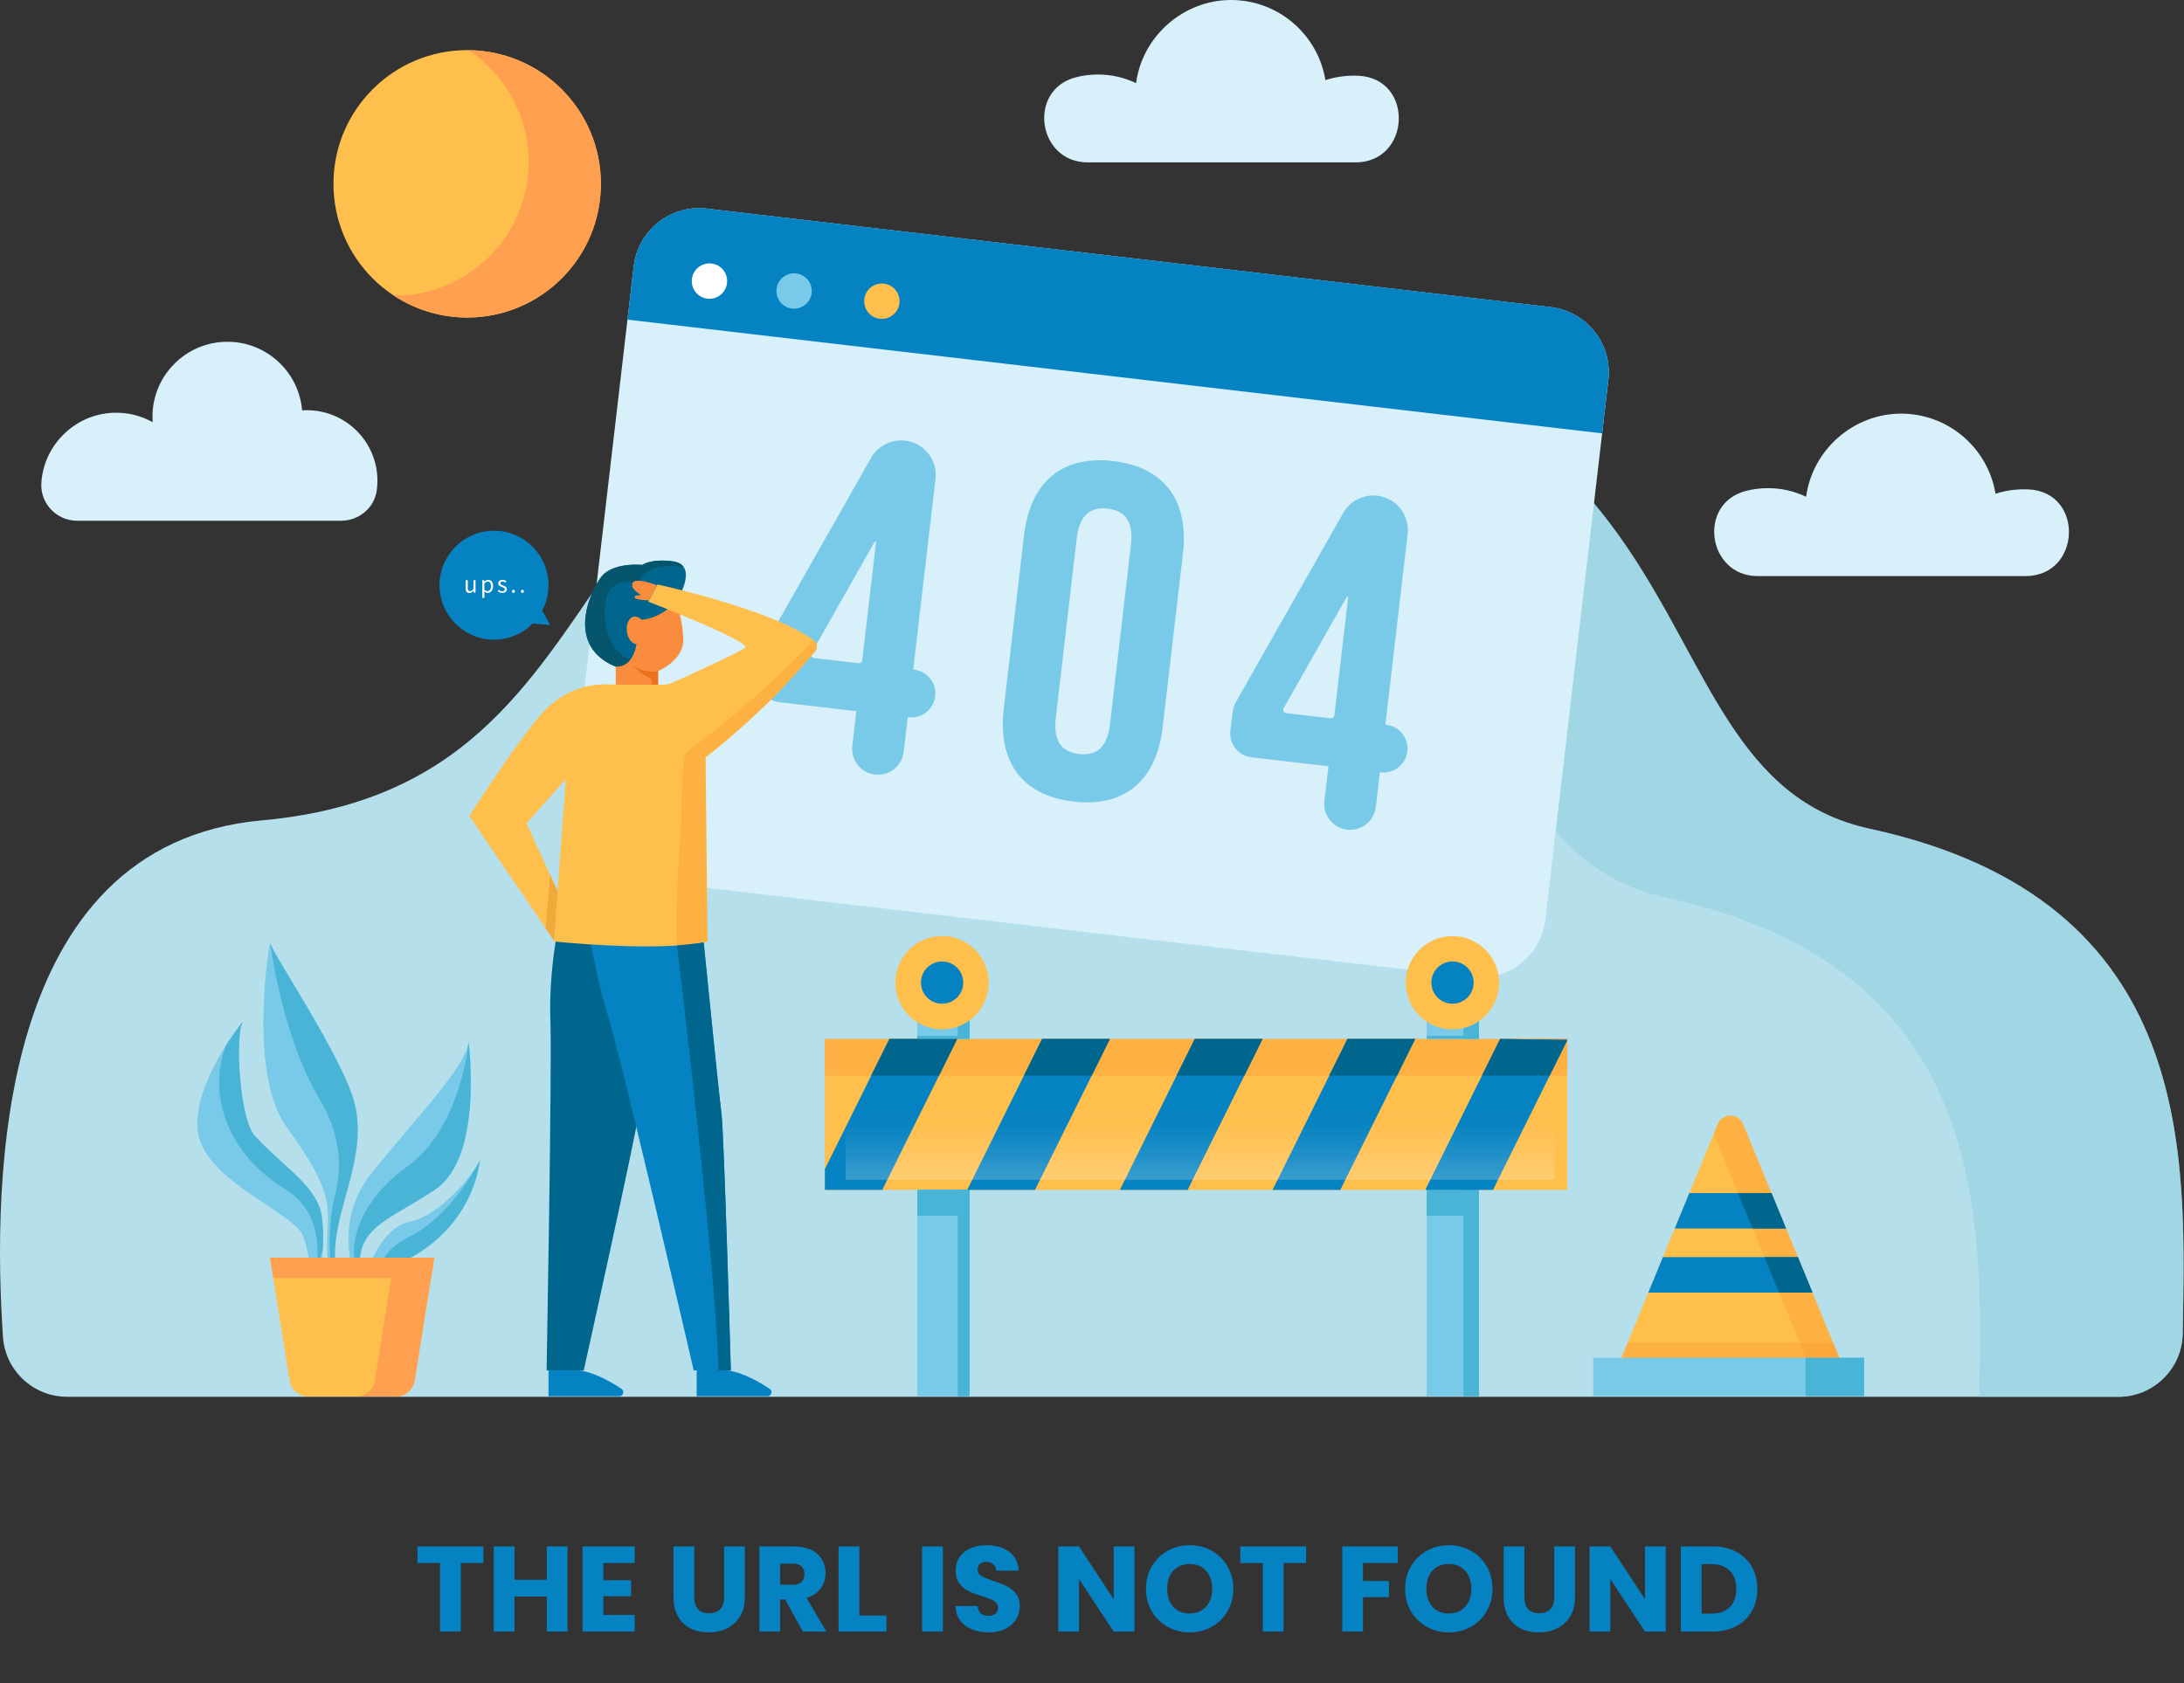 <svg width="432" height="333" viewBox="0 0 432 333" fill="none" xmlns="http://www.w3.org/2000/svg">
<rect x="0" y="0" width="432" height="333" fill="#333333" stroke="none"/>
<path d="M419.019 276.37C425.969 276.37 431.639 270.8 431.749 263.85C432.279 229.21 435.069 178.1 369.829 163.97C317.029 152.53 348.339 58.7 206.139 64.76C104.069 69.11 131.179 155.15 51.819 162.31C-0.991 167.08 -1.451 233.87 0.579 264.47C1.019 271.16 6.579 276.36 13.289 276.36H419.019V276.37Z" fill="#B5DFEA"/>
<path opacity="0.55" d="M369.829 163.96C317.029 152.52 348.339 58.69 206.139 64.75C181.859 65.78 164.899 71.45 152.069 79.56C156.389 78.99 160.979 78.59 165.869 78.39C308.059 72.33 276.759 166.16 329.559 177.6C394.109 191.58 392.069 241.75 391.499 276.36H419.019C425.969 276.36 431.639 270.79 431.749 263.84C432.279 229.2 435.069 178.09 369.829 163.96Z" fill="#90CEDD"/>
<path d="M306.729 60.76L139.779 41.27C132.649 40.44 126.189 45.55 125.349 52.68L112.889 159.43C112.059 166.56 117.169 173.02 124.299 173.86L291.249 193.35C298.379 194.18 304.839 189.07 305.679 181.94L318.139 75.19C318.969 68.06 313.859 61.6 306.729 60.76Z" fill="#D7F0F9"/>
<path d="M316.909 85.75L318.139 75.18C318.969 68.05 313.859 61.59 306.729 60.75L139.779 41.26C132.649 40.43 126.189 45.54 125.349 52.67L124.119 63.24L316.899 85.74L316.909 85.75Z" fill="#0582C1"/>
<path d="M151.139 127.89L172.299 90.6C173.659 88.21 176.309 86.87 179.039 87.18C182.789 87.62 185.479 91.01 185.039 94.76L180.639 132.48L180.829 132.5C183.429 132.8 185.289 135.16 184.989 137.75C184.689 140.35 182.329 142.21 179.739 141.91L179.549 141.89L178.749 148.76C178.419 151.57 175.879 153.58 173.079 153.25C170.269 152.92 168.259 150.38 168.589 147.58L169.389 140.71L154.149 138.93C151.549 138.63 149.679 136.27 149.989 133.67L150.389 130.21C150.489 129.39 150.739 128.61 151.149 127.89H151.139ZM170.549 130.68L173.279 107.29C173.299 107.13 173.079 107.06 172.999 107.2L160.499 129.26C160.279 129.65 160.529 130.14 160.969 130.19L169.859 131.23C170.199 131.27 170.509 131.02 170.549 130.68Z" fill="#79C9E8"/>
<path d="M244.529 138.79L265.689 101.5C267.049 99.11 269.699 97.77 272.429 98.08C276.179 98.52 278.869 101.91 278.429 105.66L274.029 143.38L274.219 143.4C276.819 143.7 278.679 146.06 278.379 148.65C278.079 151.25 275.719 153.11 273.129 152.81L272.939 152.79L272.139 159.66C271.809 162.47 269.269 164.48 266.469 164.15C263.659 163.82 261.649 161.28 261.979 158.48L262.779 151.61L247.539 149.83C244.939 149.53 243.069 147.17 243.379 144.57L243.779 141.11C243.879 140.29 244.129 139.51 244.539 138.79H244.529ZM263.939 141.58L266.669 118.19C266.689 118.03 266.469 117.96 266.389 118.1L253.889 140.16C253.669 140.55 253.919 141.04 254.359 141.09L263.249 142.13C263.589 142.17 263.899 141.92 263.939 141.58Z" fill="#79C9E8"/>
<path d="M202.549 105.95C203.779 95.41 210.029 90.04 220.199 91.22C230.359 92.41 235.209 99.08 233.979 109.61L229.979 143.86C228.749 154.4 222.499 159.77 212.329 158.59C202.169 157.4 197.319 150.73 198.549 140.2L202.549 105.95ZM208.829 142.07C208.279 146.77 210.139 148.8 213.439 149.19C216.729 149.57 219.009 148.03 219.559 143.32L223.709 107.75C224.259 103.05 222.399 101.02 219.099 100.63C215.809 100.25 213.529 101.79 212.979 106.5L208.829 142.07Z" fill="#79C9E8"/>
<path d="M143.809 56.02C143.589 57.94 141.849 59.31 139.929 59.09C138.009 58.87 136.639 57.13 136.859 55.21C137.079 53.29 138.819 51.92 140.739 52.14C142.659 52.36 144.029 54.1 143.809 56.02Z" fill="white"/>
<path d="M160.549 57.98C160.329 59.9 158.589 61.27 156.669 61.05C154.749 60.83 153.379 59.09 153.599 57.17C153.819 55.25 155.559 53.88 157.479 54.1C159.399 54.32 160.769 56.06 160.549 57.98Z" fill="#79C9E8"/>
<path d="M177.909 60C177.689 61.92 175.949 63.29 174.029 63.07C172.109 62.85 170.739 61.11 170.959 59.19C171.179 57.27 172.919 55.9 174.839 56.12C176.759 56.34 178.129 58.08 177.909 60Z" fill="#FFBF4D"/>
<path d="M110.749 181.6C110.749 181.6 108.489 191.6 108.869 201.82C109.209 210.97 108.119 271.13 108.119 271.13H115.469C115.469 271.13 125.929 224.01 126.319 220.29C126.709 216.57 131.969 179.36 131.969 179.36L110.749 181.6Z" fill="#00668E"/>
<path d="M115.639 178.86C115.639 178.86 117.329 191.71 120.209 200.85C123.089 209.98 137.219 271.14 137.219 271.14H144.569C144.569 271.14 143.219 224.02 142.709 220.3C142.199 216.58 138.479 179.37 138.479 179.37L115.649 178.86H115.639Z" fill="#0582C1"/>
<path d="M137.809 271.12V276.25H151.799C152.589 276.25 152.909 275.22 152.239 274.78C150.189 273.42 146.919 271.54 143.869 271.12H137.809Z" fill="#0582C1"/>
<path d="M108.499 271.12V276.25H122.489C123.279 276.25 123.599 275.22 122.929 274.78C120.879 273.42 117.609 271.54 114.559 271.12H108.499Z" fill="#0582C1"/>
<path d="M133.729 119.07C133.729 119.07 138.539 111.76 133.019 111.05C128.779 110.5 127.029 111.77 127.029 111.77C127.029 111.77 122.149 111.23 119.469 113.55C117.639 115.14 110.919 127.45 121.789 131.9C132.659 136.35 130.339 124.95 130.339 124.95L133.729 119.07Z" fill="#00668E"/>
<path d="M133.019 111.05C128.779 110.5 127.029 111.77 127.029 111.77C127.029 111.77 122.149 111.23 119.469 113.55C117.639 115.14 110.919 127.45 121.789 131.9C126.899 133.99 129.089 132.58 129.989 130.5C119.679 133.4 118.559 120.97 120.259 117.44C121.989 113.85 126.129 115.5 126.129 115.5C127.749 111.42 133.039 111.86 135.219 112.18C134.819 111.61 134.129 111.2 133.019 111.05Z" fill="#05556D"/>
<path d="M126.959 122.63C126.959 122.63 125.529 121.2 124.469 122.63C123.399 124.06 124.109 127.26 125.899 127.44C125.899 127.44 125.369 132.07 121.799 131.89V135.63H130.169V132.78C130.169 132.78 135.339 130.64 135.159 126.37C134.979 122.09 133.729 119.06 133.729 119.06C133.729 119.06 130.879 122.27 126.959 122.62V122.63Z" fill="#F98D3D"/>
<path d="M128.239 133.98C129.069 134.33 128.919 134.85 128.959 135.63H130.159V132.78C130.159 132.78 128.129 133.42 125.159 131.73C125.159 131.73 126.889 133.42 128.239 133.98Z" fill="#ED701B"/>
<path d="M129.959 115.81C129.959 115.81 125.619 114.08 125.109 115.38C124.779 116.23 125.619 116.96 126.779 117.7L125.759 117.87C125.529 117.91 125.449 118.2 125.629 118.34C125.909 118.57 126.699 118.72 128.339 118.78L129.959 115.81Z" fill="#F98D3D"/>
<path d="M160.959 126.68C152.679 120.55 130.079 115.64 130.079 115.64L128.219 119.03C128.219 119.03 148.739 126.98 147.389 128.17C146.589 128.87 136.569 133.46 133.169 135.01C132.439 135.34 131.649 135.5 130.839 135.49L120.449 135.43C120.449 135.43 112.949 134.54 107.059 141.31C101.789 147.38 92.829 161.43 92.829 161.43L107.929 183.63L109.599 186.08V186.05V186.26C109.599 186.26 110.139 186.32 111.089 186.41C115.939 186.86 131.499 188.09 139.729 186.34L139.959 186.29L139.569 149.87C152.709 139.47 158.989 131.43 161.229 128.91C161.819 128.24 161.709 127.22 160.989 126.68H160.959ZM110.299 176.35L108.829 173.13L104.139 162.88L111.919 154.16L110.519 173.29L110.299 176.35Z" fill="#FFBF4D"/>
<path d="M108.829 173.13L110.299 176.35L109.589 186.06L109.569 186.09L107.899 183.64L108.829 173.13Z" fill="#EFAA3A"/>
<g style="mix-blend-mode:multiply" opacity="0.29">
<path d="M136.019 148.57C134.619 149.59 134.979 158.59 134.629 164.22C134.049 173.65 133.489 181.81 133.899 187.07C136.029 186.93 138.009 186.7 139.689 186.34L139.919 186.29L139.529 149.87C152.669 139.47 158.949 131.43 161.189 128.91C161.779 128.24 161.669 127.22 160.949 126.68C160.949 126.68 150.559 138.01 136.019 148.57Z" fill="#F98D2B"/>
</g>
<path d="M142.699 220.3C142.329 217.62 140.289 197.5 139.189 186.5L133.909 187.08C133.909 187.08 141.609 250.41 142.119 271.14H144.559C144.559 271.14 143.209 224.02 142.699 220.3Z" fill="#00668E"/>
<path d="M108.839 123.67L107.249 120.82C108.049 119.32 108.499 117.6 108.499 115.78C108.499 109.83 103.669 105 97.719 105C91.769 105 86.939 109.83 86.939 115.78C86.939 121.73 91.769 126.56 97.719 126.56C100.719 126.56 103.429 125.33 105.379 123.36L108.839 123.67Z" fill="#0582C1"/>
<path d="M92.109 114.8H92.529V116.3C92.529 116.76 92.669 116.96 92.989 116.96C93.239 116.96 93.419 116.83 93.649 116.55V114.8H94.059V117.26H93.719L93.679 116.88H93.659C93.429 117.15 93.189 117.33 92.849 117.33C92.329 117.33 92.099 117 92.099 116.37V114.81L92.109 114.8Z" fill="white"/>
<path d="M95.819 117.46V118.29H95.399V114.79H95.739L95.769 115.07H95.789C96.009 114.88 96.289 114.73 96.569 114.73C97.199 114.73 97.539 115.22 97.539 115.98C97.539 116.81 97.039 117.31 96.479 117.31C96.249 117.31 96.019 117.2 95.799 117.03V117.46H95.819ZM96.419 116.96C96.819 116.96 97.119 116.59 97.119 115.98C97.119 115.44 96.939 115.07 96.469 115.07C96.259 115.07 96.049 115.19 95.809 115.4V116.69C96.029 116.88 96.249 116.95 96.409 116.95L96.419 116.96Z" fill="white"/>
<path d="M98.649 116.7C98.859 116.87 99.079 116.99 99.369 116.99C99.689 116.99 99.859 116.82 99.859 116.61C99.859 116.36 99.569 116.25 99.299 116.14C98.949 116.01 98.569 115.85 98.569 115.43C98.569 115.01 98.879 114.73 99.409 114.73C99.719 114.73 99.989 114.86 100.169 115.01L99.969 115.27C99.799 115.14 99.629 115.05 99.409 115.05C99.099 115.05 98.959 115.22 98.959 115.4C98.959 115.63 99.229 115.72 99.509 115.83C99.859 115.96 100.259 116.11 100.259 116.57C100.259 116.97 99.939 117.3 99.359 117.3C99.009 117.3 98.679 117.15 98.439 116.96L98.649 116.68V116.7Z" fill="white"/>
<path d="M101.559 116.68C101.719 116.68 101.859 116.81 101.859 117C101.859 117.18 101.719 117.31 101.559 117.31C101.399 117.31 101.259 117.18 101.259 117C101.259 116.81 101.399 116.68 101.559 116.68Z" fill="white"/>
<path d="M103.329 116.68C103.489 116.68 103.629 116.81 103.629 117C103.629 117.18 103.489 117.31 103.329 117.31C103.169 117.31 103.029 117.18 103.029 117C103.029 116.81 103.169 116.68 103.329 116.68Z" fill="white"/>
<path d="M67.509 253.3C67.509 253.3 65.249 251.18 66.769 243.16C68.289 235.14 72.149 227.43 70.249 218.73C68.359 210.02 53.519 188.08 53.479 186.62C53.429 185.16 48.899 212.15 56.569 222.79C64.239 233.42 65.159 237.11 64.819 242.71C64.479 248.3 64.899 252.81 65.739 254.11L67.509 253.32V253.3Z" fill="#79C9E8"/>
<path d="M66.099 237.17C65.209 240.75 64.669 249.72 66.099 251.87C66.229 252.07 66.419 251.96 66.659 251.59C66.229 250.11 65.939 247.51 66.759 243.17C68.279 235.15 72.139 227.44 70.239 218.74C68.349 210.03 53.509 188.09 53.469 186.63C53.469 186.63 55.709 204.92 63.229 217.5C68.619 226.51 66.989 233.6 66.099 237.18V237.17Z" fill="#49B4D6"/>
<path d="M70.209 252.75C70.209 252.75 65.849 241.87 73.239 232.45C80.629 223.03 92.439 210.93 92.669 206.14C92.669 206.14 95.709 228.89 86.089 235.33C76.479 241.77 69.739 242.8 71.399 252.71L70.209 252.75Z" fill="#79C9E8"/>
<path d="M80.589 230.76C69.869 238.56 68.999 247.55 70.659 251.72C70.789 252.04 71.029 252.24 71.359 252.35C69.919 242.79 76.609 241.7 86.099 235.34C95.709 228.9 92.679 206.15 92.679 206.15C92.679 206.15 91.319 222.97 80.599 230.77L80.589 230.76Z" fill="#49B4D6"/>
<path d="M63.039 252.99C63.039 252.99 64.439 247.23 63.689 241.01C62.949 234.79 56.449 231.29 50.379 224.72C47.259 221.34 46.329 203.47 48.269 201.81C48.269 201.81 37.549 214.8 39.209 224.31C40.859 233.82 58.349 240 59.969 244.6C61.589 249.2 61.449 253.05 61.449 253.05L63.039 253V252.99Z" fill="#79C9E8"/>
<path d="M44.649 206.92C41.109 216.51 44.739 228.13 56.509 235.35C65.169 240.66 62.409 251.71 62.409 251.71L63.829 247.35C63.959 245.47 63.969 243.27 63.699 241.01C62.959 234.79 56.459 231.29 50.389 224.72C47.379 221.46 46.409 204.72 48.079 202.05C47.589 202.67 46.199 204.47 44.649 206.92Z" fill="#49B4D6"/>
<path d="M48.079 202.05C48.199 201.9 48.269 201.81 48.269 201.81C48.199 201.87 48.139 201.95 48.079 202.05Z" fill="#49B4D6"/>
<path d="M72.449 252.27C72.449 252.27 74.959 242.95 81.179 241.69C87.389 240.44 94.529 231.25 94.909 229.45C94.909 229.45 93.859 246.76 72.449 252.26V252.27Z" fill="#79C9E8"/>
<path d="M80.819 244.78C77.009 246.68 75.429 249.24 74.869 251.57C93.929 245.44 94.909 229.46 94.909 229.46C94.829 229.82 94.489 230.47 93.939 231.28C92.069 234.56 87.539 241.41 80.819 244.78Z" fill="#49B4D6"/>
<path d="M85.899 248.84H53.409L57.269 273.11C57.559 274.95 59.149 276.31 61.009 276.31H78.299C80.159 276.31 81.749 274.96 82.039 273.11L85.899 248.84Z" fill="#FFBF4D"/>
<path d="M85.259 252.86L85.899 248.84H53.399L54.039 252.86H85.259Z" fill="#FF9F50"/>
<path d="M78.019 248.84L74.159 273.11C73.869 274.95 72.279 276.31 70.419 276.31H78.289C80.149 276.31 81.739 274.96 82.029 273.11L85.889 248.84H78.019Z" fill="#FF9F50"/>
<path d="M310.019 205.56H163.159V235.42H310.019V205.56Z" fill="#FFBF4D"/>
<g style="mix-blend-mode:multiply" opacity="0.29">
<path d="M310.019 205.56H163.159V212.81H310.019V205.56Z" fill="#F98D2B"/>
</g>
<path d="M175.929 205.56H189.339L185.739 212.81H172.329L175.929 205.56Z" fill="#F77E2D"/>
<path d="M206.129 205.56H219.539L215.939 212.81H202.539L206.129 205.56Z" fill="#F77E2D"/>
<path d="M236.329 205.56H249.729L246.139 212.81H232.739L236.329 205.56Z" fill="#F77E2D"/>
<path d="M266.529 205.56H279.929L276.329 212.81H262.939L266.529 205.56Z" fill="#F77E2D"/>
<path d="M310.029 205.56V205.76L306.529 212.81H293.139L296.729 205.56H310.029Z" fill="#F77E2D"/>
<path d="M191.789 235.42H181.439V276.25H191.789V235.42Z" fill="#79C9E8"/>
<path d="M191.799 235.42H189.449V276.25H191.799V235.42Z" fill="#49B4D6"/>
<path d="M292.549 235.42H282.199V276.25H292.549V235.42Z" fill="#79C9E8"/>
<path d="M292.549 235.42H289.489V276.25H292.549V235.42Z" fill="#49B4D6"/>
<path d="M191.789 235.39H181.439V240.53H191.789V235.39Z" fill="#49B4D6"/>
<path d="M292.549 235.39H282.199V240.53H292.549V235.39Z" fill="#49B4D6"/>
<path d="M191.789 200.89H181.439V205.53H191.789V200.89Z" fill="#79C9E8"/>
<path d="M191.799 200.89H189.449V205.53H191.799V200.89Z" fill="#49B4D6"/>
<path d="M292.549 200.89H282.199V205.53H292.549V200.89Z" fill="#79C9E8"/>
<path d="M292.549 200.89H289.489V205.53H292.549V200.89Z" fill="#49B4D6"/>
<path d="M191.789 204.95H181.439V205.53H191.789V204.95Z" fill="#49B4D6"/>
<path d="M292.549 204.95H282.199V205.53H292.549V204.95Z" fill="#49B4D6"/>
<path d="M189.339 205.56L174.519 235.42H163.159V231.3L175.929 205.56H189.339Z" fill="#0582C1"/>
<path d="M206.129 205.56L191.319 235.42H204.719L219.539 205.56H206.129Z" fill="#0582C1"/>
<path d="M249.729 205.56L234.919 235.42H221.519L236.329 205.56H249.729Z" fill="#0582C1"/>
<path d="M279.929 205.56L265.119 235.42H251.719L266.529 205.56H279.929Z" fill="#0582C1"/>
<path d="M296.729 205.56L281.919 235.42H295.319L310.029 205.76L296.729 205.56Z" fill="#0582C1"/>
<path d="M189.339 205.56L185.739 212.81H172.329L175.929 205.56H189.339Z" fill="#00668E"/>
<path d="M219.539 205.56L215.939 212.81H202.539L206.129 205.56H219.539Z" fill="#00668E"/>
<path d="M249.729 205.56L246.139 212.81H232.739L236.329 205.56H249.729Z" fill="#00668E"/>
<path d="M279.929 205.56L276.329 212.81H262.939L266.529 205.56H279.929Z" fill="#00668E"/>
<path d="M310.029 205.76L306.529 212.81H293.139L296.729 205.56L310.029 205.76Z" fill="#00668E"/>
<path style="mix-blend-mode:overlay" opacity="0.55" d="M307.489 218.48H167.249V233.42H307.489V218.48Z" fill="url(#paint0_linear_401_135)"/>
<path d="M187.815 203.539C192.847 202.72 196.262 197.978 195.443 192.947C194.625 187.915 189.882 184.5 184.851 185.318C179.82 186.137 176.404 190.879 177.223 195.911C178.041 200.942 182.784 204.357 187.815 203.539Z" fill="#FFBF4D"/>
<path d="M190.529 194.41C190.529 192.1 188.659 190.23 186.349 190.23C184.039 190.23 182.169 192.1 182.169 194.41C182.169 196.72 184.039 198.59 186.349 198.59C188.659 198.59 190.529 196.72 190.529 194.41Z" fill="#0582C1"/>
<path d="M288.775 203.548C293.806 202.729 297.222 197.987 296.403 192.955C295.585 187.924 290.842 184.509 285.811 185.327C280.779 186.146 277.364 190.888 278.183 195.92C279.001 200.951 283.744 204.366 288.775 203.548Z" fill="#FFBF4D"/>
<path d="M291.489 194.41C291.489 192.1 289.619 190.23 287.309 190.23C284.999 190.23 283.129 192.1 283.129 194.41C283.129 196.72 284.999 198.59 287.309 198.59C289.619 198.59 291.489 196.72 291.489 194.41Z" fill="#0582C1"/>
<path d="M365.669 273.08H318.899L326.049 255.74L328.929 248.73L329.719 246.81L331.009 243.69L331.269 243.05L334.149 236.05L334.679 234.78L339.779 222.4C340.699 220.17 343.859 220.17 344.779 222.4L349.879 234.78L350.409 236.05L353.289 243.05L353.549 243.69L354.839 246.81L355.629 248.73L358.509 255.73L365.659 273.08H365.669Z" fill="#FFBF4D"/>
<g style="mix-blend-mode:multiply" opacity="0.29">
<path d="M321.959 265.65L318.889 273.08H365.669L362.609 265.65H321.959Z" fill="#F98D2B"/>
</g>
<path d="M368.719 268.64H315.149V276.21H368.719V268.64Z" fill="#79C9E8"/>
<path d="M368.719 268.64H357.149V276.21H368.719V268.64Z" fill="#49B4D6"/>
<g style="mix-blend-mode:multiply" opacity="0.29">
<path d="M363.829 268.64H357.209L351.899 255.75L349.019 248.74L348.229 246.82L346.939 243.7L346.679 243.06L343.799 236.06L343.269 234.79L338.979 224.37L339.779 222.41C340.699 220.18 343.859 220.18 344.779 222.41L349.879 234.79L350.409 236.06L353.289 243.06L353.549 243.7L354.839 246.82L355.629 248.74L358.509 255.74L363.819 268.64H363.829Z" fill="#F98D2B"/>
</g>
<path d="M353.279 243.06H331.269L334.149 236.06H350.409L353.279 243.06Z" fill="#0582C1"/>
<path d="M358.509 255.73V255.74H326.049V255.73L328.919 248.73H355.629L358.509 255.73Z" fill="#0582C1"/>
<path d="M353.279 243.06H346.669L343.789 236.06H350.409L353.279 243.06Z" fill="#00668E"/>
<path d="M358.509 255.73V255.74H351.889V255.73L349.019 248.73H355.629L358.509 255.73Z" fill="#00668E"/>
<path d="M67.519 103.02C71.009 103.02 74.049 100.48 74.529 97.02C74.609 96.4 74.659 95.76 74.659 95.12C74.659 87.41 68.409 81.16 60.699 81.16C60.379 81.16 60.069 81.17 59.759 81.19C59.119 73.59 52.749 67.62 44.989 67.62C36.799 67.62 30.159 74.26 30.159 82.45C30.159 82.81 30.179 83.17 30.199 83.53C27.879 82.23 25.169 81.54 22.289 81.67C14.839 82.01 8.719 87.97 8.189 95.41C8.189 95.47 8.189 95.53 8.179 95.59C7.939 99.63 11.209 103.03 15.259 103.03H67.519V103.02Z" fill="#D7F0F9"/>
<path d="M400.649 113.98C411.689 113.98 412.299 97.37 401.269 96.83C400.969 96.82 400.669 96.81 400.359 96.81C398.389 96.81 396.499 97.12 394.719 97.69C393.239 88.7 385.439 81.84 376.029 81.84C366.619 81.84 358.479 89.01 357.259 98.29C354.979 97.2 352.419 96.58 349.719 96.58C348.209 96.58 346.749 96.77 345.349 97.13C335.699 99.62 337.719 113.98 347.689 113.98H400.639H400.649Z" fill="#D7F0F9"/>
<path d="M268.099 32.13C279.129 32.13 279.749 15.52 268.719 14.99C268.419 14.98 268.119 14.97 267.809 14.97C265.839 14.97 263.949 15.28 262.169 15.85C260.689 6.86 252.889 0 243.489 0C234.089 0 225.939 7.17 224.719 16.45C222.439 15.36 219.879 14.74 217.189 14.74C215.679 14.74 214.219 14.93 212.819 15.29C203.169 17.77 205.199 32.13 215.159 32.13H268.089H268.099Z" fill="#D7F0F9"/>
<path d="M92.409 62.82C107.017 62.82 118.859 50.978 118.859 36.37C118.859 21.762 107.017 9.92 92.409 9.92C77.801 9.92 65.959 21.762 65.959 36.37C65.959 50.978 77.801 62.82 92.409 62.82Z" fill="#FFBF4D"/>
<path d="M92.619 9.92C99.809 14.65 104.569 22.79 104.569 32.04C104.569 46.65 92.729 58.49 78.119 58.49C78.049 58.49 77.979 58.49 77.899 58.49C82.069 61.23 87.049 62.83 92.409 62.83C107.019 62.83 118.859 50.99 118.859 36.38C118.859 21.77 107.129 10.05 92.619 9.93V9.92Z" fill="#FF9F50"/>
<path d="M95.608 305.962V309.25H91.144V322.81H87.04V309.25H82.576V305.962H95.608ZM112.26 305.962V322.81H108.156V315.874H101.772V322.81H97.668V305.962H101.772V312.562H108.156V305.962H112.26ZM119.326 309.25V312.658H124.822V315.826H119.326V319.522H125.542V322.81H115.222V305.962H125.542V309.25H119.326ZM137.325 305.962V316.042C137.325 317.05 137.573 317.826 138.069 318.37C138.565 318.914 139.293 319.186 140.253 319.186C141.213 319.186 141.949 318.914 142.461 318.37C142.973 317.826 143.229 317.05 143.229 316.042V305.962H147.333V316.018C147.333 317.522 147.013 318.794 146.373 319.834C145.733 320.874 144.869 321.658 143.781 322.186C142.709 322.714 141.509 322.978 140.181 322.978C138.853 322.978 137.661 322.722 136.605 322.21C135.565 321.682 134.741 320.898 134.133 319.858C133.525 318.802 133.221 317.522 133.221 316.018V305.962H137.325ZM158.807 322.81L155.303 316.45H154.319V322.81H150.215V305.962H157.103C158.431 305.962 159.559 306.194 160.487 306.658C161.431 307.122 162.135 307.762 162.599 308.578C163.063 309.378 163.295 310.274 163.295 311.266C163.295 312.386 162.975 313.386 162.335 314.266C161.711 315.146 160.783 315.77 159.551 316.138L163.439 322.81H158.807ZM154.319 313.546H156.863C157.615 313.546 158.175 313.362 158.543 312.994C158.927 312.626 159.119 312.106 159.119 311.434C159.119 310.794 158.927 310.29 158.543 309.922C158.175 309.554 157.615 309.37 156.863 309.37H154.319V313.546ZM169.975 319.642H175.351V322.81H165.871V305.962H169.975V319.642ZM186.498 305.962V322.81H182.394V305.962H186.498ZM195.568 322.978C194.336 322.978 193.232 322.778 192.256 322.378C191.28 321.978 190.496 321.386 189.904 320.602C189.328 319.818 189.024 318.874 188.992 317.77H193.36C193.424 318.394 193.64 318.874 194.008 319.21C194.376 319.53 194.856 319.69 195.448 319.69C196.056 319.69 196.536 319.554 196.888 319.282C197.24 318.994 197.416 318.602 197.416 318.106C197.416 317.69 197.272 317.346 196.984 317.074C196.712 316.802 196.368 316.578 195.952 316.402C195.552 316.226 194.976 316.026 194.224 315.802C193.136 315.466 192.248 315.13 191.56 314.794C190.872 314.458 190.28 313.962 189.784 313.306C189.288 312.65 189.04 311.794 189.04 310.738C189.04 309.17 189.608 307.946 190.744 307.066C191.88 306.17 193.36 305.722 195.184 305.722C197.04 305.722 198.536 306.17 199.672 307.066C200.808 307.946 201.416 309.178 201.496 310.762H197.056C197.024 310.218 196.824 309.794 196.456 309.49C196.088 309.17 195.616 309.01 195.04 309.01C194.544 309.01 194.144 309.146 193.84 309.418C193.536 309.674 193.384 310.05 193.384 310.546C193.384 311.09 193.64 311.514 194.152 311.818C194.664 312.122 195.464 312.45 196.552 312.802C197.64 313.17 198.52 313.522 199.192 313.858C199.88 314.194 200.472 314.682 200.968 315.322C201.464 315.962 201.712 316.786 201.712 317.794C201.712 318.754 201.464 319.626 200.968 320.41C200.488 321.194 199.784 321.818 198.856 322.282C197.928 322.746 196.832 322.978 195.568 322.978ZM224.396 322.81H220.292L213.428 312.418V322.81H209.324V305.962H213.428L220.292 316.402V305.962H224.396V322.81ZM235.339 322.978C233.755 322.978 232.299 322.61 230.971 321.874C229.659 321.138 228.611 320.114 227.827 318.802C227.059 317.474 226.675 315.986 226.675 314.338C226.675 312.69 227.059 311.21 227.827 309.898C228.611 308.586 229.659 307.562 230.971 306.826C232.299 306.09 233.755 305.722 235.339 305.722C236.923 305.722 238.371 306.09 239.683 306.826C241.011 307.562 242.051 308.586 242.803 309.898C243.571 311.21 243.955 312.69 243.955 314.338C243.955 315.986 243.571 317.474 242.803 318.802C242.035 320.114 240.995 321.138 239.683 321.874C238.371 322.61 236.923 322.978 235.339 322.978ZM235.339 319.234C236.683 319.234 237.755 318.786 238.555 317.89C239.371 316.994 239.779 315.81 239.779 314.338C239.779 312.85 239.371 311.666 238.555 310.786C237.755 309.89 236.683 309.442 235.339 309.442C233.979 309.442 232.891 309.882 232.075 310.762C231.275 311.642 230.875 312.834 230.875 314.338C230.875 315.826 231.275 317.018 232.075 317.914C232.891 318.794 233.979 319.234 235.339 319.234ZM258.358 305.962V309.25H253.894V322.81H249.79V309.25H245.326V305.962H258.358ZM276.472 305.962V309.25H269.608V312.802H274.744V315.994H269.608V322.81H265.504V305.962H276.472ZM286.597 322.978C285.013 322.978 283.557 322.61 282.229 321.874C280.917 321.138 279.869 320.114 279.085 318.802C278.317 317.474 277.933 315.986 277.933 314.338C277.933 312.69 278.317 311.21 279.085 309.898C279.869 308.586 280.917 307.562 282.229 306.826C283.557 306.09 285.013 305.722 286.597 305.722C288.181 305.722 289.629 306.09 290.941 306.826C292.269 307.562 293.309 308.586 294.061 309.898C294.829 311.21 295.213 312.69 295.213 314.338C295.213 315.986 294.829 317.474 294.061 318.802C293.293 320.114 292.253 321.138 290.941 321.874C289.629 322.61 288.181 322.978 286.597 322.978ZM286.597 319.234C287.941 319.234 289.013 318.786 289.813 317.89C290.629 316.994 291.037 315.81 291.037 314.338C291.037 312.85 290.629 311.666 289.813 310.786C289.013 309.89 287.941 309.442 286.597 309.442C285.237 309.442 284.149 309.882 283.333 310.762C282.533 311.642 282.133 312.834 282.133 314.338C282.133 315.826 282.533 317.018 283.333 317.914C284.149 318.794 285.237 319.234 286.597 319.234ZM301.528 305.962V316.042C301.528 317.05 301.776 317.826 302.272 318.37C302.768 318.914 303.496 319.186 304.456 319.186C305.416 319.186 306.152 318.914 306.664 318.37C307.176 317.826 307.432 317.05 307.432 316.042V305.962H311.536V316.018C311.536 317.522 311.216 318.794 310.576 319.834C309.936 320.874 309.072 321.658 307.984 322.186C306.912 322.714 305.712 322.978 304.384 322.978C303.056 322.978 301.864 322.722 300.808 322.21C299.768 321.682 298.944 320.898 298.336 319.858C297.728 318.802 297.424 317.522 297.424 316.018V305.962H301.528ZM329.49 322.81H325.386L318.522 312.418V322.81H314.418V305.962H318.522L325.386 316.402V305.962H329.49V322.81ZM338.777 305.962C340.553 305.962 342.105 306.314 343.433 307.018C344.761 307.722 345.785 308.714 346.505 309.994C347.241 311.258 347.609 312.722 347.609 314.386C347.609 316.034 347.241 317.498 346.505 318.778C345.785 320.058 344.753 321.05 343.409 321.754C342.081 322.458 340.537 322.81 338.777 322.81H332.465V305.962H338.777ZM338.513 319.258C340.065 319.258 341.273 318.834 342.137 317.986C343.001 317.138 343.433 315.938 343.433 314.386C343.433 312.834 343.001 311.626 342.137 310.762C341.273 309.898 340.065 309.466 338.513 309.466H336.569V319.258H338.513Z" fill="#0582C1"/>
<defs>
<linearGradient id="paint0_linear_401_135" x1="237.369" y1="244.15" x2="237.369" y2="220.1" gradientUnits="userSpaceOnUse">
<stop stop-color="white"/>
<stop offset="0.12" stop-color="white" stop-opacity="0.82"/>
<stop offset="0.3" stop-color="white" stop-opacity="0.58"/>
<stop offset="0.47" stop-color="white" stop-opacity="0.37"/>
<stop offset="0.64" stop-color="white" stop-opacity="0.21"/>
<stop offset="0.78" stop-color="white" stop-opacity="0.1"/>
<stop offset="0.91" stop-color="white" stop-opacity="0.02"/>
<stop offset="1" stop-color="white" stop-opacity="0"/>
</linearGradient>
</defs>
</svg>
